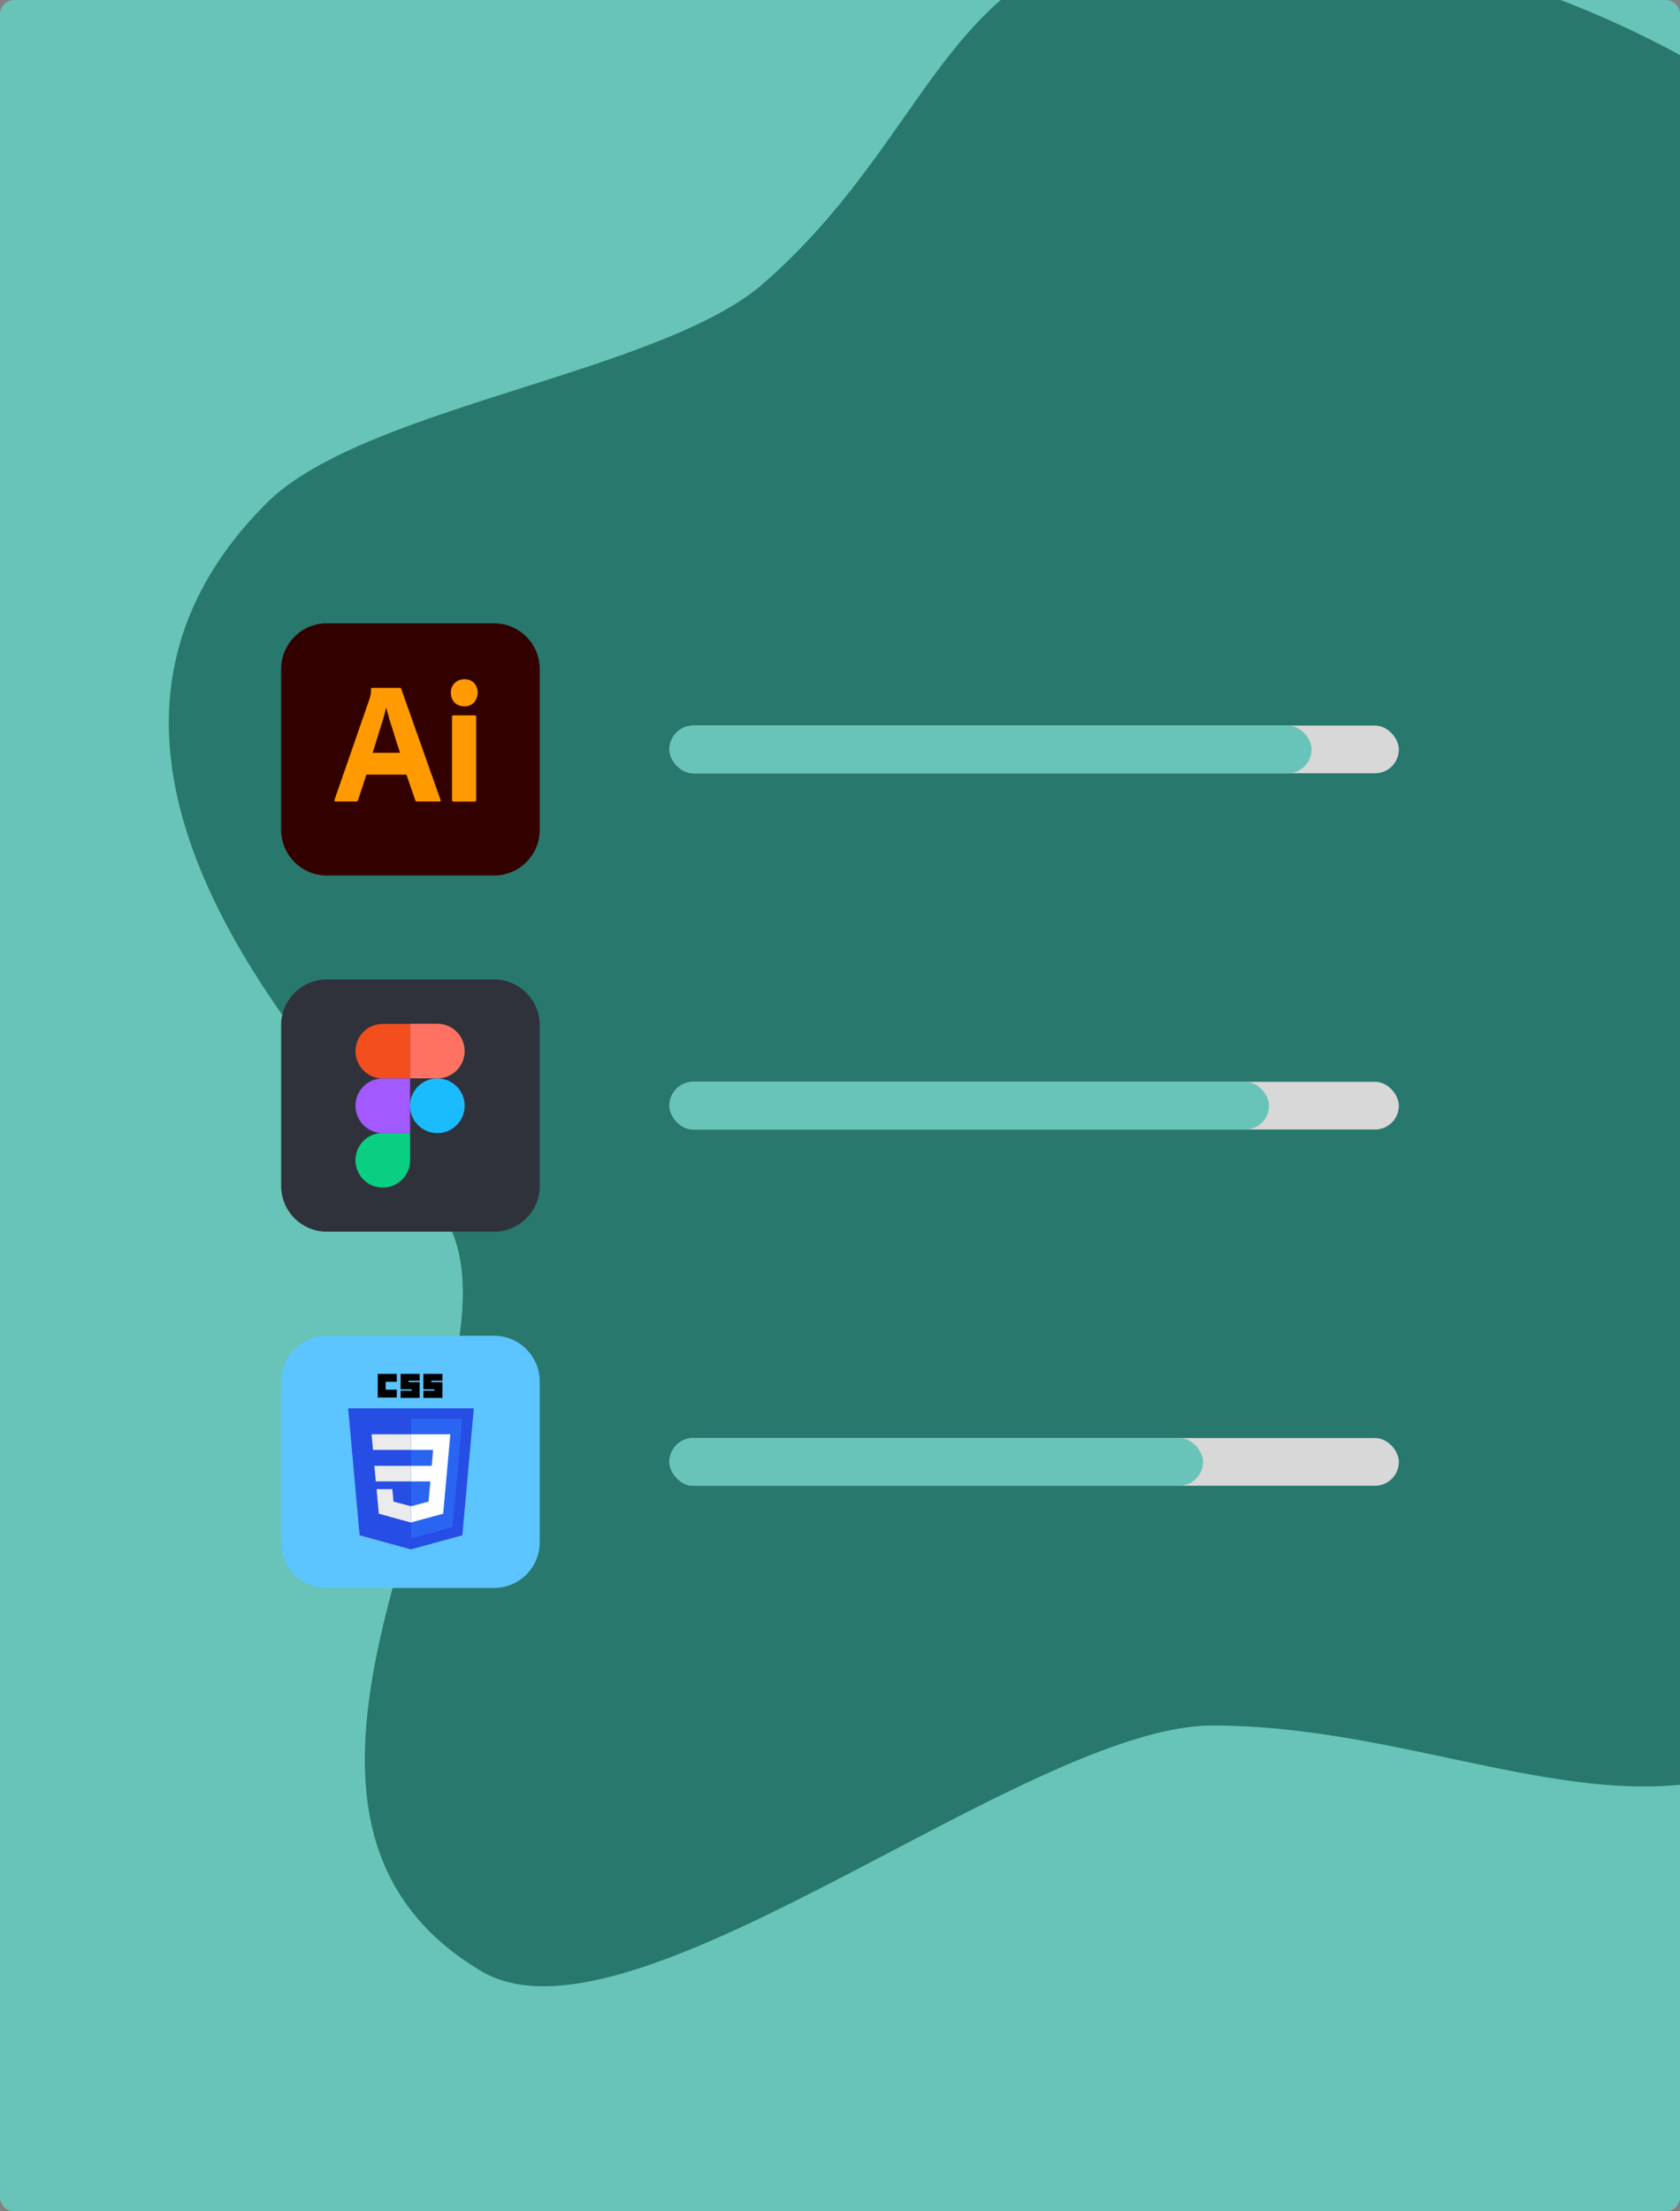 <svg xmlns="http://www.w3.org/2000/svg" xmlns:xlink="http://www.w3.org/1999/xlink" viewBox="0 0 811.6 1067.9">
  <rect x="0" y="0" width="811.6" height="1067.9" fill="#808080" stroke="none"/>
  <defs>
    <clipPath id="clip-path" transform="translate(0 0)">
      <rect x="168.09" y="663.48" width="60.9" height="84.96" style="fill: none"/>
    </clipPath>
  </defs>
  <g id="Layer_1" data-name="Layer 1">
    <path d="M811.6,6.84V1061.06a6.85,6.85,0,0,1-6.83,6.84H6.83A6.85,6.85,0,0,1,0,1061.06V6.84A6.85,6.85,0,0,1,6.83,0H804.77A6.85,6.85,0,0,1,811.6,6.84Z" transform="translate(0 0)" style="fill: #68c4b8"/>
  </g>
  <g id="blob">
    <path d="M176.36,699.58" transform="translate(0 0)" style="fill: #28786d"/>
    <path d="M542.09,1093.65" transform="translate(0 0)" style="fill: #28786d"/>
    <path d="M811.6,26.61V861.89c-66.93,6.6-142.39-28.59-225.79-28.59C495.35,833.3,305,995,232.49,951.9,90.08,867.28,270.29,657,211.28,582.77,164.9,524.46,2.3,369.44,128.76,243c46.47-46.48,190.25-62.66,240-106.09C424.2,88.46,444.64,33.69,483.47,0H753.89A482.27,482.27,0,0,1,811.6,26.61Z" transform="translate(0 0)" style="fill: #28786d"/>
  </g>
  <g id="profileFace">
    <g>
      <rect x="323.41" y="350.4" width="352.37" height="23.04" rx="11.52" style="fill: #d8d8d8"/>
      <rect x="323.41" y="350.4" width="310.2" height="23.04" rx="11.52" style="fill: #68c4b8"/>
      <rect x="323.41" y="522.43" width="352.37" height="23.04" rx="11.52" style="fill: #d8d8d8"/>
      <rect x="323.41" y="522.43" width="289.65" height="23.04" rx="11.52" style="fill: #68c4b8"/>
      <rect x="323.41" y="694.46" width="352.37" height="23.04" rx="11.52" style="fill: #d8d8d8"/>
      <rect x="323.41" y="694.46" width="257.77" height="23.04" rx="11.52" style="fill: #68c4b8"/>
      <g id="Layer_2" data-name="Layer 2">
        <g id="Layer_1-2" data-name="Layer 1-2">
          <g id="Layer_2-2" data-name="Layer 2-2">
            <g id="Surfaces">
              <g id="Drawing_Surface" data-name="Drawing Surface">
                <g id="Outline_no_shadow" data-name="Outline no shadow">
                  <path d="M157.94,301h80.69a22.11,22.11,0,0,1,22.12,22.09v77.6a22.09,22.09,0,0,1-22.08,22.12H157.94a22.1,22.1,0,0,1-22.12-22.08v-77.6A22.11,22.11,0,0,1,157.9,301Z" transform="translate(0 0)" style="fill: #300"/>
                </g>
              </g>
            </g>
            <g id="Outlined_Mnemonics_Logos" data-name="Outlined Mnemonics Logos">
              <g id="Ai">
                <path d="M196.36,374.1H177l-4,12.23a.91.91,0,0,1-1,.73h-9.79c-.57,0-.72-.31-.57-.94l16.76-48.25c.16-.52.32-1.09.52-1.72a18.25,18.25,0,0,0,.32-3.38.5.5,0,0,1,.41-.57h13.48c.42,0,.63.15.68.41l19,53.62c.16.57,0,.83-.52.83H201.46a.77.77,0,0,1-.83-.57ZM180,363.53h13.23c-.32-1.09-.73-2.39-1.2-3.75s-.94-2.91-1.41-4.47-1-3.18-1.51-4.79-1-3.12-1.4-4.63-.78-2.81-1.15-4.06h-.1a64.94,64.94,0,0,1-1.77,6.71c-.78,2.5-1.56,5.1-2.4,7.7S180.8,361.35,180,363.53Z" transform="translate(0 0)" style="fill: #ff9a00"/>
                <path d="M224.21,341.1a6.46,6.46,0,0,1-4.63-1.82,6.75,6.75,0,0,1-1.77-4.79,6.13,6.13,0,0,1,1.87-4.64,6.69,6.69,0,0,1,4.63-1.82,6.27,6.27,0,0,1,4.74,1.82,7.17,7.17,0,0,1-.1,9.43A6.17,6.17,0,0,1,224.21,341.1Zm-5.83,45.18V346.2c0-.52.21-.73.68-.73h10.3c.47,0,.68.26.68.73v40.08c0,.57-.21.83-.68.83h-10.2a.73.73,0,0,1-.79-.66A1,1,0,0,1,218.38,386.28Z" transform="translate(0 0)" style="fill: #ff9a00"/>
              </g>
            </g>
          </g>
        </g>
      </g>
      <g>
        <path d="M157.94,645.07h80.69a22.11,22.11,0,0,1,22.12,22.13v77.56a22.1,22.1,0,0,1-22.12,22.12H157.94a22.1,22.1,0,0,1-22.12-22.12V667.2a22.1,22.1,0,0,1,22.12-22.13Z" transform="translate(0 0)" style="fill: #5cc4ff"/>
        <g style="clip-path: url(#clip-path)">
          <g>
            <path d="M198.51,748.23l-24.78-6.81-5.53-61.28h60.69l-5.53,61.27-24.85,6.82Z" transform="translate(0 0)" style="fill: #264de4"/>
            <path d="M218.63,737.51l4.72-52.36h-24.8V743l20.08-5.51Z" transform="translate(0 0)" style="fill: #2965f1"/>
            <path d="M180.86,707.88l.68,7.51h17v-7.51Zm-1.36-15.22.69,7.52h18.36v-7.52Zm19.05,34.74h0l-8.46-2.26-.54-6h-7.63L183,731l15.56,4.28h0Z" transform="translate(0 0)" style="fill: #ebebeb"/>
            <path d="M182.48,663.48h9.21v3.81h-5.36v3.81h5.36v3.8h-9.21Zm11.05,0h9.2v3.31h-5.36v.67h5.36v7.61h-9.2v-3.48h5.35v-.66h-5.35Zm11,0h9.2v3.31h-5.35v.67h5.35v7.61h-9.2v-3.48h5.35v-.66h-5.35Z" transform="translate(0 0)"/>
            <path d="M216.18,707.88l1.37-15.22h-19v7.52h10.7l-.69,7.7h-10v7.51h9.36l-.89,9.75-8.47,2.26v7.82L214.09,731l.12-1.27L216,709.9l.19-2Z" transform="translate(0 0)" style="fill: #fff"/>
          </g>
        </g>
      </g>
      <g>
        <path d="M157.94,473h80.69a22.11,22.11,0,0,1,22.12,22.13v77.56a22.1,22.1,0,0,1-22.12,22.12H157.94a22.1,22.1,0,0,1-22.12-22.12V495.17A22.1,22.1,0,0,1,157.94,473Z" transform="translate(0 0)" style="fill: #2f323a"/>
        <path d="M198.08,534a13.2,13.2,0,1,1,13.2,13.2A13.2,13.2,0,0,1,198.08,534Z" transform="translate(0 0)" style="fill: #1abcfe"/>
        <path d="M171.74,560.31a13.2,13.2,0,0,1,13.19-13.19h13.19v13.19a13.19,13.19,0,0,1-26.38,0Z" transform="translate(0 0)" style="fill: #0acf83"/>
        <path d="M198.08,494.43v26.34h13.2a13.19,13.19,0,1,0,0-26.38h-13.2Z" transform="translate(0 0)" style="fill: #ff7262"/>
        <path d="M171.74,507.62a13.2,13.2,0,0,0,13.19,13.19h13.19V494.46H184.93A13.15,13.15,0,0,0,171.74,507.62Z" transform="translate(0 0)" style="fill: #f24e1e"/>
        <path d="M171.74,534a13.2,13.2,0,0,0,13.19,13.2h13.19V520.81H184.93A13.14,13.14,0,0,0,171.74,534Z" transform="translate(0 0)" style="fill: #a259ff"/>
      </g>
    </g>
  </g>
</svg>
